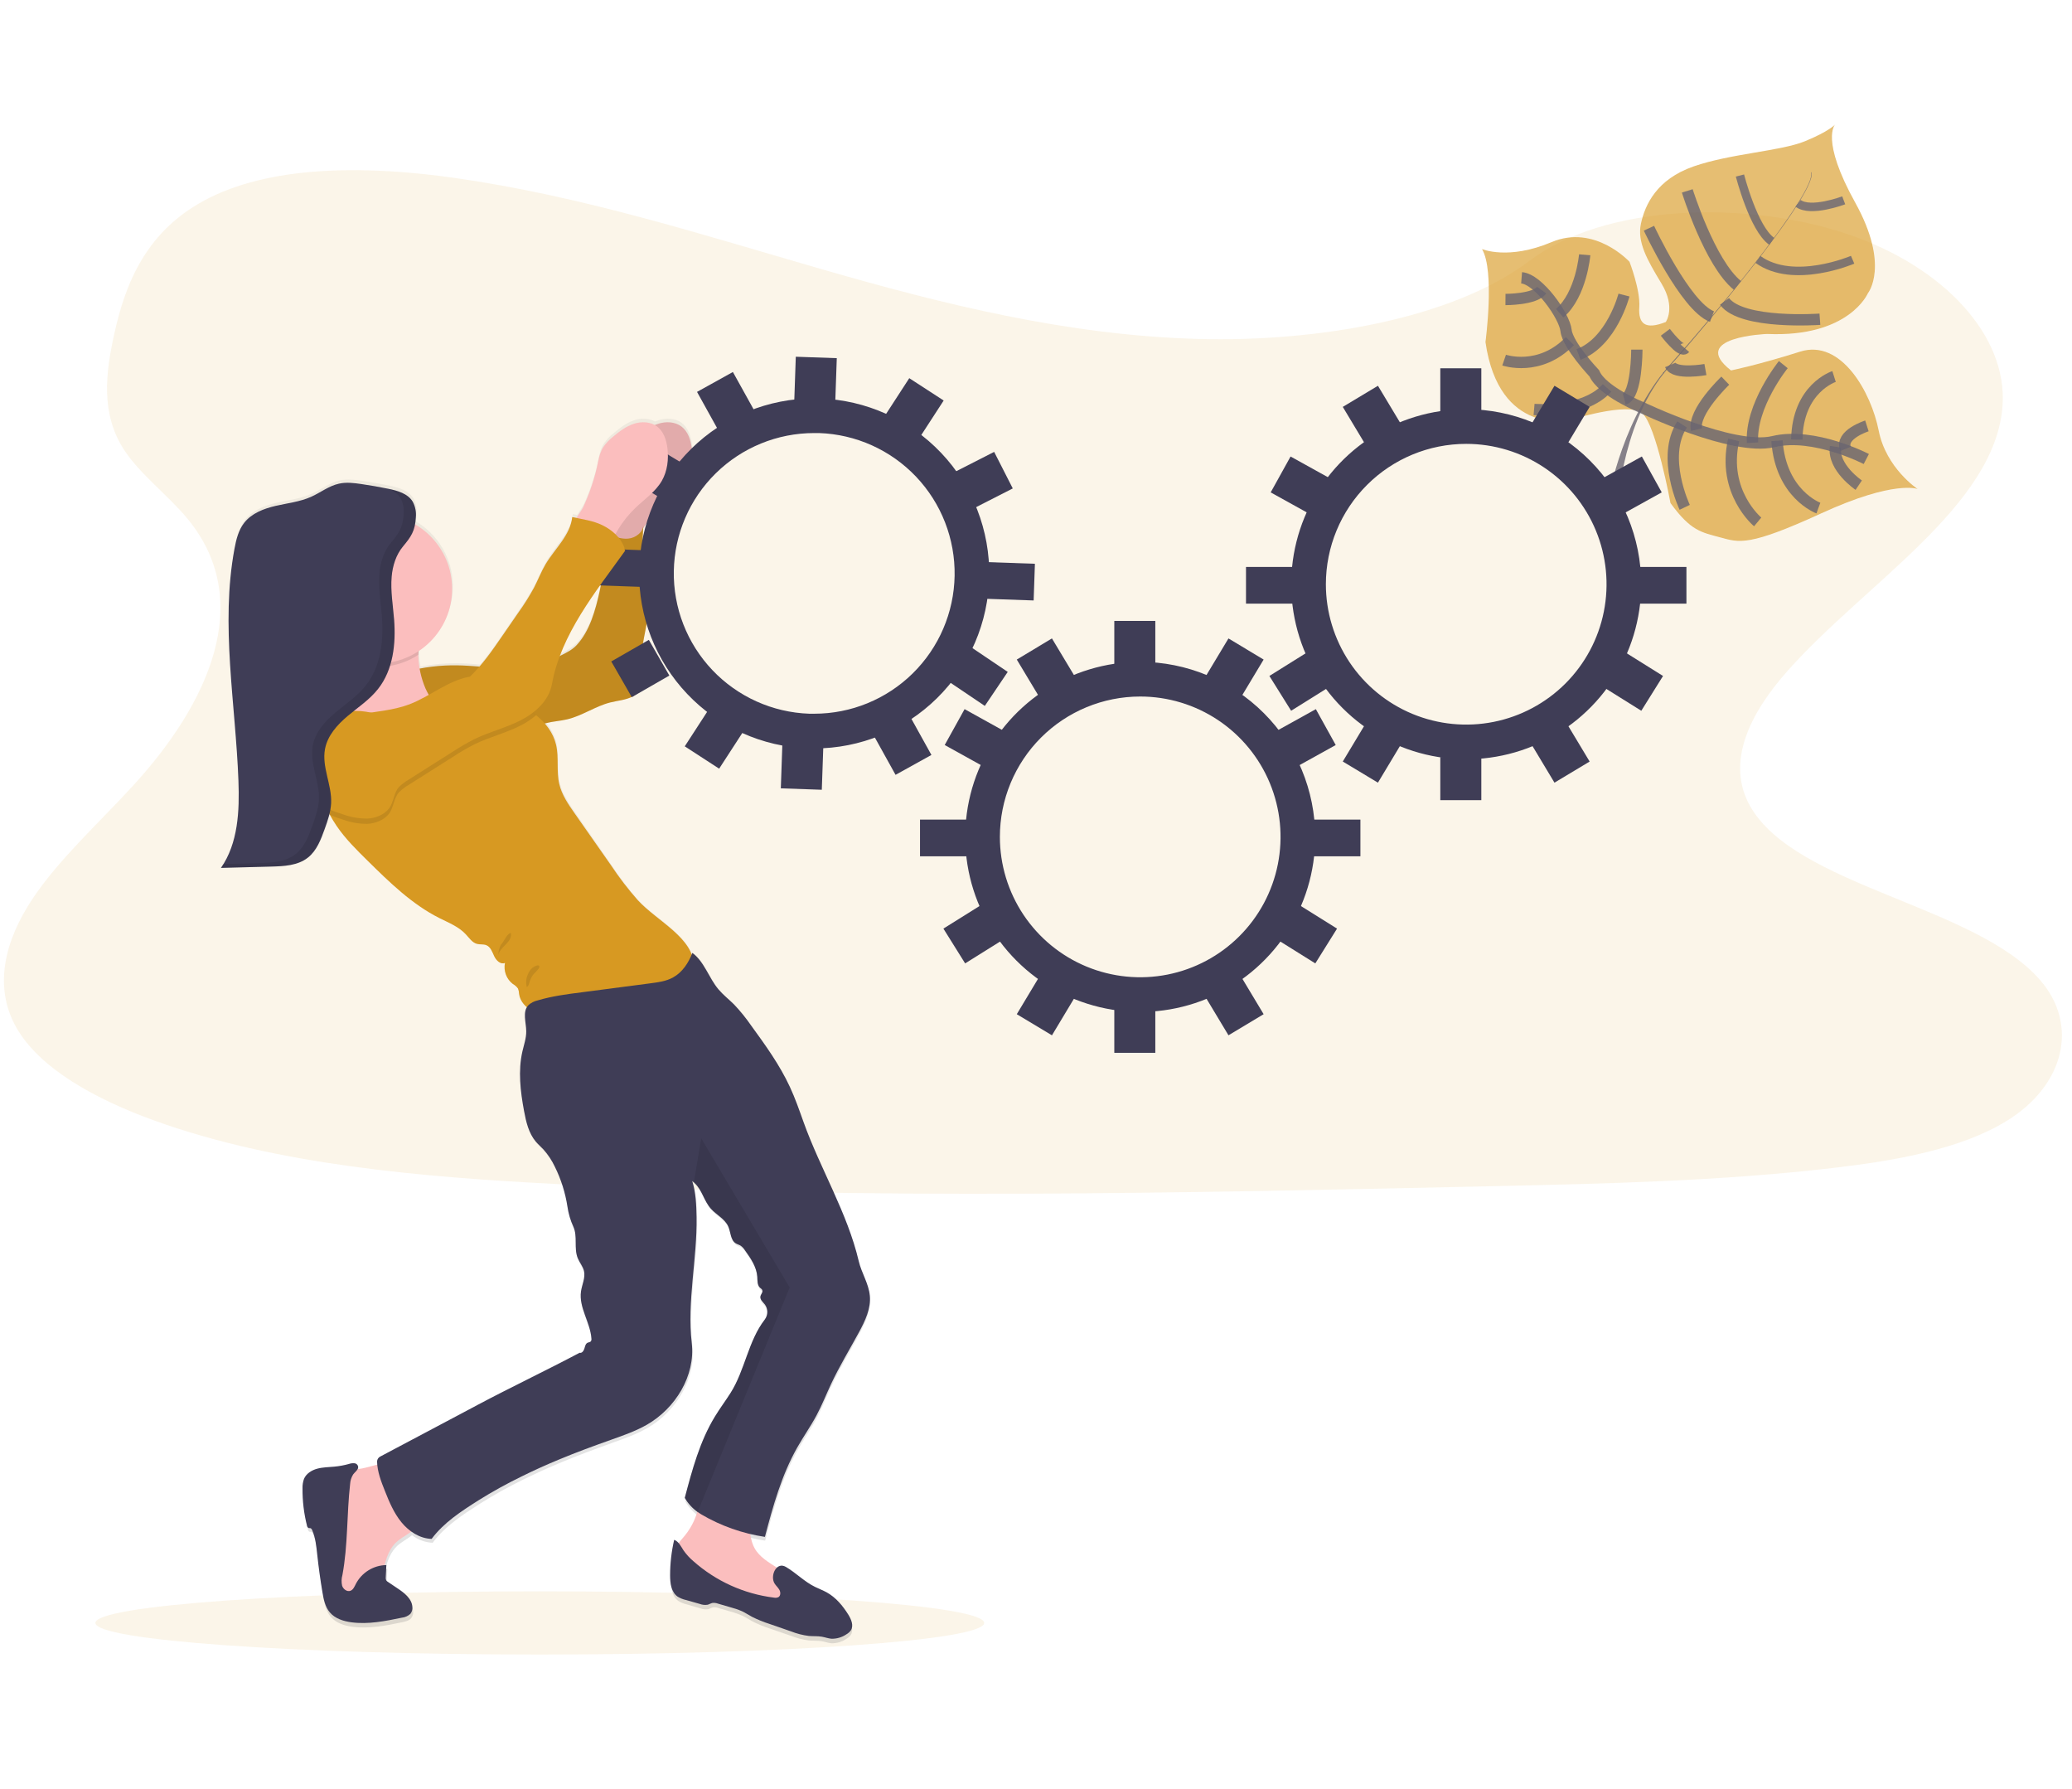 <svg width="183" height="158" viewBox="0 0 183 136" fill="none" xmlns="http://www.w3.org/2000/svg">
<path opacity="0.1" d="M105.952 18.931C94.3 18.631 83.202 15.836 72.605 12.779C62.008 9.722 51.511 6.328 40.138 4.708C32.823 3.666 24.456 3.518 18.564 6.433C12.89 9.234 11.057 14.07 10.073 18.571C9.331 21.951 8.895 25.507 10.926 28.67C12.338 30.866 14.84 32.712 16.572 34.816C22.598 42.137 18.338 51.163 11.81 58.31C8.749 61.663 5.194 64.86 2.83 68.43C0.466 72.001 -0.627 76.088 1.442 79.73C3.49 83.331 8.375 86.047 13.666 87.954C24.413 91.827 37.072 92.934 49.425 93.562C76.76 94.952 104.24 94.349 131.648 93.743C141.792 93.519 151.978 93.294 161.956 92.122C167.498 91.476 173.218 90.448 177.242 87.969C182.348 84.821 183.614 79.492 180.191 75.546C174.451 68.925 158.586 67.28 154.569 60.175C152.362 56.265 154.629 51.91 157.839 48.282C164.723 40.502 176.262 33.677 176.869 24.783C177.287 18.676 171.74 12.558 163.163 9.668C154.173 6.64 141.705 7.02 135.076 12.034C128.243 17.203 116.242 19.191 105.952 18.931Z" fill="#D79922"/>
<g opacity="0.8">
<path opacity="0.8" d="M169.367 32.179C169.367 32.179 167.336 31.354 160.876 34.318C154.416 37.281 153.61 36.905 151.937 36.451C150.264 35.998 149.332 35.891 147.538 33.418C147.538 33.418 146.278 26.563 145.05 25.496C143.822 24.428 138.626 26.102 138.626 26.102C138.626 26.102 132.393 27.536 131.198 19.201C131.198 19.201 132.04 12.922 130.892 10.993C130.892 10.993 133.211 11.993 137.035 10.379C140.859 8.766 143.92 12.119 143.92 12.119C143.92 12.119 144.885 14.616 144.784 16.103C144.683 17.59 145.293 18.152 147.124 17.432C147.124 17.432 148.025 16.157 146.752 14.05C145.479 11.944 144.577 10.374 144.931 8.737C145.286 7.101 146.303 4.834 149.575 3.696C152.846 2.558 157.291 2.346 159.425 1.467C161.558 0.589 162.073 0 162.073 0C162.073 0 160.761 1.316 163.854 6.89C166.947 12.464 164.976 14.886 164.976 14.886C164.976 14.886 163.33 18.807 156.067 18.487C156.067 18.487 149.069 18.742 152.884 21.709C152.884 21.709 155.327 21.213 158.982 20.051C162.637 18.89 165.271 23.683 165.926 27.017C166.582 30.352 169.367 32.179 169.367 32.179Z" fill="#D79922"/>
<path opacity="0.8" d="M159.961 4.22L159.999 4.209C160.28 5.273 157.153 9.548 154.479 12.947L154.449 12.923C158.219 8.129 160.185 5.038 159.961 4.22Z" fill="#444053"/>
<path opacity="0.8" d="M154.503 12.853L154.519 12.896C152.383 15.611 149.697 18.852 147.547 21.252C147.342 21.481 147.139 21.72 146.944 21.972L146.881 21.924C147.079 21.677 147.283 21.436 147.488 21.204C149.638 18.8 152.369 15.566 154.503 12.853Z" fill="#444053"/>
<path opacity="0.8" d="M146.934 21.852L146.977 21.924C143.064 26.808 142.805 34.392 142.796 34.458L141.972 33.515C141.981 33.439 142.994 26.769 146.934 21.852Z" fill="#444053"/>
<path opacity="0.8" d="M164.832 29.53C164.832 29.53 160.219 27.132 156.623 27.993C153.028 28.854 144.935 24.95 144.935 24.95C144.935 24.95 141.498 23.555 140.807 21.963C140.807 21.963 138.45 19.47 138.315 18.182C138.18 16.895 135.879 13.647 134.388 13.53" stroke="#444053" stroke-miterlimit="10"/>
<path opacity="0.8" d="M164.164 31.839C164.164 31.839 161.841 30.274 162.111 28.448" stroke="#444053" stroke-miterlimit="10"/>
<path opacity="0.8" d="M160.601 33.861C160.601 33.861 157.277 32.654 156.944 27.919" stroke="#444053" stroke-miterlimit="10"/>
<path opacity="0.8" d="M155.239 35.085C155.239 35.085 152.063 32.451 153.118 27.847" stroke="#444053" stroke-miterlimit="10"/>
<path opacity="0.8" d="M148.795 33.797C148.795 33.797 146.681 29.363 148.563 26.479" stroke="#444053" stroke-miterlimit="10"/>
<path opacity="0.8" d="M164.886 26.607C164.886 26.607 162.482 27.37 162.999 28.634" stroke="#444053" stroke-miterlimit="10"/>
<path opacity="0.8" d="M161.985 22.246C161.985 22.246 158.77 23.265 158.694 27.815" stroke="#444053" stroke-miterlimit="10"/>
<path opacity="0.8" d="M157.502 21.196C157.502 21.196 154.576 24.808 154.783 28.09" stroke="#444053" stroke-miterlimit="10"/>
<path opacity="0.8" d="M152.378 22.613C152.378 22.613 149.47 25.391 149.841 26.934" stroke="#444053" stroke-miterlimit="10"/>
<path opacity="0.8" d="M150.624 21.632C150.624 21.632 147.899 22.12 147.519 21.225" stroke="#444053" stroke-miterlimit="10"/>
<path opacity="0.8" d="M147.083 18.341C147.083 18.341 148.46 20.165 148.815 19.756" stroke="#444053" stroke-miterlimit="10"/>
<path opacity="0.8" d="M160.734 17.187C160.734 17.187 153.863 17.686 152.31 15.615" stroke="#444053" stroke-miterlimit="10"/>
<path opacity="0.8" d="M145.637 9.152C145.637 9.152 148.862 16.07 151.202 16.953" stroke="#444053" stroke-miterlimit="10"/>
<path opacity="0.8" d="M149.022 5.855C149.022 5.855 151.003 12.219 153.455 14.207" stroke="#444053" stroke-miterlimit="10"/>
<path opacity="0.8" d="M163.625 11.935C163.625 11.935 158.404 14.177 155.264 11.908" stroke="#444053" stroke-width="0.75" stroke-miterlimit="10"/>
<path opacity="0.8" d="M153.674 4.497C153.674 4.497 154.868 9.179 156.476 10.307" stroke="#444053" stroke-width="0.75" stroke-miterlimit="10"/>
<path opacity="0.8" d="M162.837 6.689C162.837 6.689 159.9 7.799 158.804 6.948" stroke="#444053" stroke-width="0.75" stroke-miterlimit="10"/>
<path opacity="0.8" d="M144.568 19.869C144.568 19.869 144.568 23.947 143.457 24.237" stroke="#444053" stroke-miterlimit="10"/>
<path opacity="0.8" d="M135.49 25.154C135.49 25.154 139.901 25.532 141.934 23.256" stroke="#444053" stroke-miterlimit="10"/>
<path opacity="0.8" d="M143.43 15.052C143.43 15.052 142.364 19.192 139.42 20.302" stroke="#444053" stroke-miterlimit="10"/>
<path opacity="0.8" d="M132.845 20.797C132.845 20.797 135.967 21.877 138.652 19.119" stroke="#444053" stroke-miterlimit="10"/>
<path opacity="0.8" d="M139.961 11.496C139.961 11.496 139.665 15.008 137.755 16.652" stroke="#444053" stroke-miterlimit="10"/>
<path opacity="0.8" d="M132.964 15.444C132.964 15.444 135.555 15.46 136.162 14.618" stroke="#444053" stroke-miterlimit="10"/>
</g>
<path opacity="0.1" d="M47.676 135.093C69.353 135.093 86.925 133.843 86.925 132.302C86.925 130.761 69.353 129.512 47.676 129.512C26 129.512 8.427 130.761 8.427 132.302C8.427 133.843 26 135.093 47.676 135.093Z" fill="#D79922"/>
<path d="M70.414 117.108C70.954 116.138 71.6 115.223 72.122 114.24C72.6 113.34 72.972 112.386 73.403 111.46C74.139 109.876 75.046 108.378 75.873 106.837C76.413 105.827 76.935 104.727 76.831 103.585C76.731 102.505 76.098 101.569 75.853 100.525C74.856 96.238 72.456 92.302 70.992 88.156C70.617 87.104 70.254 86.046 69.785 85.03C68.885 83.077 67.625 81.321 66.365 79.58C65.91 78.915 65.405 78.287 64.852 77.701C64.4 77.249 63.893 76.851 63.482 76.361C62.636 75.353 62.24 73.902 61.181 73.121C61.163 73.167 61.144 73.212 61.124 73.259C60.366 71.324 57.824 70.047 56.349 68.443C55.49 67.463 54.701 66.426 53.985 65.337L50.775 60.698C50.222 59.898 49.659 59.077 49.435 58.125C49.162 56.976 49.416 55.752 49.145 54.603C48.973 53.912 48.636 53.272 48.164 52.738C48.195 52.729 48.227 52.716 48.26 52.709C48.872 52.545 49.52 52.517 50.127 52.371C51.45 52.056 52.6 51.209 53.918 50.871C54.592 50.691 55.31 50.655 55.92 50.331C56.217 50.153 56.451 49.887 56.59 49.571C56.729 49.254 56.765 48.901 56.695 48.563C56.268 46.303 57.46 44.013 57.258 41.721C57.204 41.087 57.042 40.47 56.938 39.842C56.695 38.383 56.74 36.889 56.826 35.409C57.237 34.742 57.73 34.129 58.293 33.585C59.104 32.804 60.07 32.145 60.634 31.167C61.126 30.301 61.244 29.255 61.12 28.265C61.032 27.545 60.787 26.787 60.22 26.349C59.653 25.912 58.839 25.879 58.153 26.108C58.058 26.139 57.964 26.176 57.872 26.216C57.585 26.072 57.273 25.989 56.952 25.97C56.632 25.952 56.312 25.998 56.011 26.108C55.326 26.335 54.739 26.787 54.188 27.257C53.862 27.513 53.575 27.816 53.339 28.157C52.991 28.697 52.89 29.363 52.759 29.999C52.479 31.226 52.072 32.42 51.544 33.562C51.446 33.763 51.184 34.125 50.971 34.471L50.586 34.392C50.418 35.996 49.075 37.173 48.258 38.56C47.86 39.233 47.581 39.969 47.223 40.666C46.814 41.425 46.357 42.156 45.856 42.857C45.37 43.577 44.883 44.291 44.396 44.998C43.785 45.926 43.124 46.821 42.416 47.677C41.755 47.623 41.094 47.574 40.435 47.563C39.329 47.548 38.224 47.646 37.139 47.857C37.075 47.475 37.036 47.09 37.021 46.703C37.021 46.679 37.021 46.656 37.021 46.633C37.021 46.539 37.032 46.427 37.045 46.307C37.981 45.68 38.742 44.827 39.258 43.826C39.775 42.825 40.029 41.709 39.997 40.584C39.965 39.458 39.648 38.358 39.076 37.388C38.504 36.418 37.696 35.609 36.726 35.036C36.762 34.834 36.785 34.629 36.795 34.424C36.795 34.303 36.795 34.181 36.795 34.064C36.795 34.003 36.795 33.941 36.782 33.884C36.771 33.763 36.75 33.642 36.721 33.524C36.706 33.466 36.69 33.409 36.67 33.344C36.632 33.231 36.582 33.122 36.521 33.02C36.517 33.013 36.513 33.007 36.508 33.002C36.485 32.964 36.462 32.926 36.434 32.89C36.407 32.854 36.411 32.861 36.4 32.847C36.381 32.821 36.361 32.795 36.339 32.771L36.294 32.724C36.274 32.703 36.255 32.681 36.233 32.661L36.182 32.616L36.119 32.561L36.062 32.517L35.997 32.469L35.934 32.427L35.869 32.386C35.848 32.372 35.824 32.359 35.801 32.346L35.734 32.309L35.662 32.273L35.596 32.24L35.516 32.206L35.452 32.177L35.365 32.145L35.304 32.121L35.21 32.089L35.154 32.071L35.052 32.038L35.003 32.024L34.892 31.994L34.848 31.981L34.731 31.952L34.697 31.943L34.568 31.914H34.546L34.355 31.873C33.566 31.711 32.773 31.571 31.975 31.453C31.321 31.356 30.651 31.273 30.007 31.419C29.118 31.617 28.376 32.218 27.544 32.591C26.561 33.034 25.47 33.151 24.422 33.394C23.374 33.637 22.296 34.053 21.639 34.912C21.138 35.567 20.938 36.401 20.789 37.213C19.543 43.99 20.886 50.941 21.14 57.83C21.239 60.51 21.118 63.377 19.599 65.571L24.024 65.454C24.237 65.454 24.451 65.442 24.667 65.429C24.883 65.416 25.099 65.4 25.311 65.375C25.873 65.323 26.418 65.159 26.916 64.894C27.146 64.763 27.357 64.599 27.54 64.408C28.142 63.789 28.462 62.923 28.756 62.095C28.855 61.816 28.954 61.533 29.042 61.248C29.078 61.13 29.112 61.011 29.143 60.888L29.157 60.831L29.208 60.854C29.388 61.193 29.591 61.524 29.807 61.844C30.579 62.982 31.559 63.955 32.531 64.921C34.463 66.839 36.438 68.79 38.86 70.022C39.677 70.434 40.561 70.782 41.184 71.462C41.49 71.792 41.755 72.215 42.189 72.328C42.459 72.398 42.756 72.328 43.013 72.444C43.391 72.602 43.53 73.058 43.705 73.432C43.879 73.806 44.273 74.188 44.648 74.017C44.578 74.365 44.607 74.725 44.732 75.057C44.856 75.389 45.072 75.68 45.354 75.895C45.535 75.996 45.691 76.136 45.811 76.305C45.869 76.46 45.9 76.623 45.905 76.788C45.982 77.248 46.224 77.663 46.587 77.956C46.236 78.538 46.517 79.372 46.526 80.097C46.526 80.706 46.326 81.293 46.189 81.885C45.791 83.622 46.009 85.441 46.333 87.193C46.513 88.159 46.742 89.16 47.372 89.911C47.577 90.154 47.822 90.365 48.038 90.601C48.451 91.066 48.793 91.588 49.055 92.151C49.602 93.266 49.974 94.459 50.159 95.687C50.246 96.303 50.422 96.904 50.681 97.469C51.075 98.33 50.715 99.389 51.068 100.267C51.229 100.662 51.524 100.998 51.619 101.411C51.754 102.01 51.439 102.61 51.355 103.22C51.149 104.649 52.181 105.976 52.275 107.417C52.29 107.501 52.272 107.588 52.224 107.66C52.154 107.739 52.033 107.737 51.938 107.782C51.758 107.869 51.709 108.112 51.652 108.313C51.594 108.515 51.432 108.744 51.232 108.682C48.274 110.265 45.212 111.727 42.254 113.31L40.903 114.03L33.682 117.888C33.594 117.932 33.52 117.999 33.469 118.082C33.418 118.166 33.391 118.262 33.392 118.36C33.392 118.446 33.403 118.54 33.41 118.621C32.904 118.747 32.418 118.898 32.072 118.961C31.93 118.988 31.788 119.015 31.647 119.046C31.681 118.991 31.703 118.93 31.712 118.866C31.713 118.777 31.68 118.691 31.622 118.625C31.563 118.558 31.482 118.516 31.393 118.506C31.217 118.488 31.039 118.511 30.873 118.574C30.46 118.687 30.039 118.764 29.613 118.806C29.107 118.855 28.592 118.853 28.102 118.986C27.612 119.119 27.13 119.417 26.932 119.886C26.833 120.158 26.789 120.447 26.802 120.736C26.791 121.849 26.923 122.959 27.195 124.038C27.199 124.081 27.213 124.122 27.236 124.159C27.259 124.195 27.29 124.226 27.326 124.249C27.389 124.274 27.465 124.249 27.528 124.278C27.583 124.311 27.625 124.364 27.645 124.425C27.947 125.113 28.017 125.88 28.099 126.629C28.219 127.739 28.37 128.847 28.554 129.951C28.662 130.595 28.795 131.269 29.215 131.766C29.676 132.306 30.405 132.545 31.109 132.641C32.594 132.84 34.094 132.54 35.559 132.232C35.833 132.174 36.127 132.104 36.31 131.892C36.444 131.722 36.509 131.508 36.49 131.292C36.456 130.552 35.783 130.032 35.171 129.616L34.335 129.038C34.264 129 34.208 128.939 34.175 128.866C34.142 128.792 34.135 128.709 34.155 128.631L34.209 127.538H34.047C34.227 126.768 34.517 126.028 35.084 125.498C35.475 125.138 35.984 124.886 36.393 124.559C36.917 124.962 37.553 125.195 38.213 125.226C39.294 123.772 40.815 122.782 42.336 121.806C43.572 121.025 44.849 120.312 46.162 119.67C47.226 119.145 48.306 118.652 49.403 118.192C50.951 117.54 52.529 116.959 54.107 116.392C55.161 116.014 56.223 115.641 57.193 115.083C59.714 113.626 61.495 110.719 61.154 107.807C60.726 104.135 61.642 100.307 61.581 96.609C61.563 95.528 61.523 94.448 61.196 93.413C61.272 93.467 61.344 93.527 61.41 93.593C62.065 94.205 62.224 95.177 62.85 95.876C63.338 96.425 64.08 96.776 64.375 97.446C64.6 97.959 64.568 98.652 65.038 98.948C65.171 99.032 65.329 99.068 65.463 99.151C65.622 99.265 65.756 99.41 65.857 99.578C66.356 100.289 66.872 101.05 66.926 101.918C66.95 102.262 66.917 102.66 67.169 102.892C67.242 102.959 67.333 103.007 67.371 103.098C67.45 103.278 67.242 103.468 67.206 103.668C67.153 103.946 67.427 104.156 67.596 104.388C67.737 104.582 67.814 104.816 67.814 105.055C67.814 105.295 67.737 105.529 67.596 105.723C66.12 107.64 65.853 110.224 64.562 112.274C64.116 112.982 63.619 113.652 63.187 114.368C61.858 116.568 61.187 119.096 60.535 121.586C60.813 122.071 61.191 122.492 61.642 122.821C61.398 123.66 60.978 124.436 60.409 125.099C60.264 125.261 60.128 125.431 60.002 125.608C59.896 125.474 59.758 125.37 59.6 125.306C59.364 126.339 59.243 127.396 59.24 128.456C59.24 129.155 59.336 129.953 59.903 130.356C60.129 130.498 60.378 130.601 60.639 130.66L61.874 131.02C62.092 131.104 62.328 131.127 62.557 131.087C62.703 131.045 62.832 130.955 62.982 130.927C63.144 130.91 63.308 130.931 63.461 130.99L64.528 131.301C64.889 131.397 65.242 131.522 65.583 131.674C65.888 131.82 66.168 132.009 66.467 132.171C66.964 132.422 67.48 132.634 68.01 132.804L69.85 133.438C70.363 133.641 70.899 133.78 71.445 133.852C71.824 133.885 72.207 133.852 72.58 133.917C72.864 133.966 73.14 134.068 73.426 134.097C73.901 134.111 74.368 133.972 74.758 133.701C74.911 133.615 75.042 133.496 75.144 133.354C75.414 132.932 75.181 132.376 74.918 131.951C74.431 131.162 73.82 130.424 73.015 129.971C72.69 129.791 72.337 129.657 72 129.492C71.042 129.024 70.32 128.242 69.415 127.707C69.299 127.625 69.159 127.586 69.017 127.595C68.876 127.605 68.742 127.663 68.639 127.76C67.886 127.272 67.072 126.795 66.658 126.001C66.474 125.618 66.352 125.207 66.298 124.785C66.721 124.886 67.148 124.965 67.578 125.036C68.278 122.321 69.044 119.557 70.414 117.108ZM53.117 40.322C53.081 40.526 53.042 40.727 52.998 40.929C52.638 42.62 52.123 44.514 50.946 45.772C50.559 46.141 50.109 46.438 49.617 46.649L49.486 46.714C50.334 44.449 51.684 42.349 53.117 40.322Z" fill="url(#paint0_linear)"/>
<path d="M54.86 30.294C54.993 29.666 55.094 29.007 55.441 28.465C55.679 28.124 55.966 27.82 56.293 27.564C56.844 27.098 57.433 26.65 58.119 26.423C58.805 26.196 59.611 26.227 60.188 26.662C60.764 27.098 61.007 27.849 61.097 28.566C61.219 29.55 61.097 30.587 60.609 31.446C60.051 32.42 59.082 33.066 58.268 33.848C57.679 34.412 57.166 35.051 56.743 35.749C56.551 36.113 56.318 36.454 56.048 36.765C55.912 36.919 55.741 37.04 55.549 37.116C55.357 37.193 55.15 37.224 54.945 37.206C54.597 37.15 54.315 36.909 54.044 36.678C53.711 36.386 52.815 35.866 52.784 35.404C52.763 35.029 53.463 34.179 53.634 33.828C54.166 32.697 54.577 31.512 54.86 30.294Z" fill="#FBBEBE"/>
<path opacity="0.1" d="M54.86 30.294C54.993 29.666 55.094 29.007 55.441 28.465C55.679 28.124 55.966 27.82 56.293 27.564C56.844 27.098 57.433 26.65 58.119 26.423C58.805 26.196 59.611 26.227 60.188 26.662C60.764 27.098 61.007 27.849 61.097 28.566C61.219 29.55 61.097 30.587 60.609 31.446C60.051 32.42 59.082 33.066 58.268 33.848C57.679 34.412 57.166 35.051 56.743 35.749C56.551 36.113 56.318 36.454 56.048 36.765C55.912 36.919 55.741 37.04 55.549 37.116C55.357 37.193 55.15 37.224 54.945 37.206C54.597 37.15 54.315 36.909 54.044 36.678C53.711 36.386 52.815 35.866 52.784 35.404C52.763 35.029 53.463 34.179 53.634 33.828C54.166 32.697 54.577 31.512 54.86 30.294Z" fill="black"/>
<path d="M35.956 48.289C37.398 47.906 38.887 47.724 40.379 47.749C42.869 47.785 45.433 48.388 47.804 47.625C48.416 47.412 49.011 47.154 49.585 46.852C50.062 46.615 50.548 46.37 50.913 45.981C52.093 44.731 52.6 42.85 52.97 41.17C53.339 39.49 53.434 37.766 53.529 36.05C54.143 36.336 54.79 36.619 55.47 36.561C56.151 36.504 56.83 35.985 56.826 35.301C56.725 36.891 56.646 38.5 56.914 40.07C57.019 40.693 57.181 41.307 57.237 41.937C57.438 44.213 56.245 46.487 56.671 48.732C56.742 49.069 56.705 49.419 56.566 49.734C56.427 50.049 56.193 50.312 55.897 50.487C55.285 50.817 54.565 50.858 53.891 51.028C52.572 51.364 51.419 52.203 50.094 52.517C49.477 52.662 48.834 52.697 48.225 52.853C47.35 53.084 46.556 53.584 45.665 53.743C44.997 53.861 44.309 53.78 43.634 53.838C43.047 53.887 42.471 54.041 41.883 54.056C40.442 54.092 39.079 53.276 38.121 52.194C37.164 51.112 36.557 49.6 35.956 48.289Z" fill="#D79922"/>
<path opacity="0.1" d="M35.956 48.289C37.398 47.906 38.887 47.724 40.379 47.749C42.869 47.785 45.433 48.388 47.804 47.625C48.416 47.412 49.011 47.154 49.585 46.852C50.062 46.615 50.548 46.37 50.913 45.981C52.093 44.731 52.6 42.85 52.97 41.17C53.339 39.49 53.434 37.766 53.529 36.05C54.143 36.336 54.79 36.619 55.47 36.561C56.151 36.504 56.83 35.985 56.826 35.301C56.725 36.891 56.646 38.5 56.914 40.07C57.019 40.693 57.181 41.307 57.237 41.937C57.438 44.213 56.245 46.487 56.671 48.732C56.742 49.069 56.705 49.419 56.566 49.734C56.427 50.049 56.193 50.312 55.897 50.487C55.285 50.817 54.565 50.858 53.891 51.028C52.572 51.364 51.419 52.203 50.094 52.517C49.477 52.662 48.834 52.697 48.225 52.853C47.35 53.084 46.556 53.584 45.665 53.743C44.997 53.861 44.309 53.78 43.634 53.838C43.047 53.887 42.471 54.041 41.883 54.056C40.442 54.092 39.079 53.276 38.121 52.194C37.164 51.112 36.557 49.6 35.956 48.289Z" fill="black"/>
<path d="M100.704 50.502C103.156 50.502 105.552 51.229 107.59 52.591C109.628 53.953 111.217 55.889 112.155 58.153C113.093 60.418 113.338 62.91 112.86 65.314C112.382 67.719 111.201 69.927 109.467 71.66C107.734 73.394 105.525 74.574 103.121 75.052C100.717 75.53 98.225 75.284 95.96 74.346C93.695 73.408 91.76 71.819 90.398 69.78C89.036 67.742 88.31 65.346 88.31 62.894C88.311 59.607 89.617 56.455 91.941 54.131C94.265 51.807 97.417 50.502 100.704 50.502ZM100.704 47.441C97.647 47.441 94.659 48.348 92.118 50.046C89.576 51.744 87.595 54.158 86.426 56.982C85.256 59.806 84.95 62.914 85.546 65.912C86.143 68.91 87.615 71.663 89.777 73.825C91.938 75.986 94.692 77.458 97.69 78.054C100.688 78.65 103.796 78.344 106.62 77.174C109.444 76.004 111.857 74.023 113.555 71.481C115.253 68.939 116.159 65.951 116.159 62.894C116.154 58.797 114.524 54.869 111.627 51.972C108.73 49.075 104.801 47.445 100.704 47.441Z" fill="#3F3D56"/>
<path d="M102.038 43.826H98.416V47.639H102.038V43.826Z" fill="#3F3D56"/>
<path d="M111.604 47.238L108.499 45.373L106.535 48.641L109.64 50.507L111.604 47.238Z" fill="#3F3D56"/>
<path d="M117.972 54.785L116.216 51.617L112.881 53.466L114.637 56.634L117.972 54.785Z" fill="#3F3D56"/>
<path d="M116.169 74.067L118.088 70.995L114.854 68.975L112.935 72.046L116.169 74.067Z" fill="#3F3D56"/>
<path d="M86.772 56.633L88.528 53.465L85.193 51.616L83.437 54.784L86.772 56.633Z" fill="#3F3D56"/>
<path d="M88.475 72.045L86.556 68.973L83.322 70.994L85.241 74.066L88.475 72.045Z" fill="#3F3D56"/>
<path d="M91.767 50.507L94.872 48.641L92.908 45.372L89.803 47.238L91.767 50.507Z" fill="#3F3D56"/>
<path d="M102.038 78.149H98.416V81.962H102.038V78.149Z" fill="#3F3D56"/>
<path d="M109.641 75.282L106.536 77.148L108.5 80.416L111.605 78.551L109.641 75.282Z" fill="#3F3D56"/>
<path d="M89.803 78.551L92.909 80.417L94.873 77.148L91.767 75.282L89.803 78.551Z" fill="#3F3D56"/>
<path d="M85.642 61.369H81.256V64.61H85.642V61.369Z" fill="#3F3D56"/>
<path d="M115.766 64.61H120.152V61.369H115.766V64.61Z" fill="#3F3D56"/>
<path d="M129.496 28.193C131.948 28.193 134.344 28.92 136.382 30.282C138.421 31.644 140.009 33.58 140.947 35.844C141.885 38.109 142.131 40.601 141.652 43.005C141.174 45.41 139.993 47.618 138.26 49.352C136.526 51.085 134.318 52.265 131.913 52.743C129.509 53.221 127.017 52.975 124.752 52.037C122.488 51.099 120.552 49.51 119.19 47.471C117.829 45.433 117.102 43.036 117.102 40.585C117.103 37.298 118.409 34.146 120.733 31.822C123.057 29.498 126.21 28.193 129.496 28.193ZM129.496 25.132C126.44 25.132 123.452 26.038 120.91 27.737C118.368 29.435 116.388 31.849 115.218 34.673C114.048 37.497 113.742 40.605 114.339 43.603C114.935 46.601 116.407 49.354 118.569 51.516C120.73 53.677 123.484 55.149 126.482 55.745C129.481 56.341 132.588 56.035 135.412 54.865C138.236 53.695 140.65 51.714 142.348 49.172C144.046 46.63 144.952 43.642 144.951 40.585C144.947 36.488 143.317 32.56 140.419 29.663C137.522 26.766 133.594 25.136 129.496 25.132Z" fill="#3F3D56"/>
<path d="M130.831 21.519H127.208V25.332H130.831V21.519Z" fill="#3F3D56"/>
<path d="M140.398 24.928L137.293 23.062L135.329 26.331L138.434 28.197L140.398 24.928Z" fill="#3F3D56"/>
<path d="M146.765 32.476L145.009 29.307L141.674 31.156L143.43 34.324L146.765 32.476Z" fill="#3F3D56"/>
<path d="M144.96 51.759L146.88 48.687L143.646 46.666L141.726 49.738L144.96 51.759Z" fill="#3F3D56"/>
<path d="M115.563 34.326L117.32 31.158L113.984 29.309L112.228 32.477L115.563 34.326Z" fill="#3F3D56"/>
<path d="M117.267 49.737L115.347 46.666L112.113 48.686L114.033 51.758L117.267 49.737Z" fill="#3F3D56"/>
<path d="M120.559 28.197L123.664 26.331L121.7 23.063L118.595 24.928L120.559 28.197Z" fill="#3F3D56"/>
<path d="M130.831 55.84H127.208V59.653H130.831V55.84Z" fill="#3F3D56"/>
<path d="M138.433 52.974L135.328 54.839L137.292 58.108L140.397 56.242L138.433 52.974Z" fill="#3F3D56"/>
<path d="M118.595 56.241L121.7 58.107L123.664 54.839L120.559 52.973L118.595 56.241Z" fill="#3F3D56"/>
<path d="M114.432 39.06H110.047V42.301H114.432V39.06Z" fill="#3F3D56"/>
<path d="M144.561 42.301H148.946V39.06H144.561V42.301Z" fill="#3F3D56"/>
<path d="M71.905 27.238C72.05 27.238 72.196 27.238 72.342 27.238C75.591 27.349 78.666 28.732 80.905 31.088C83.144 33.445 84.367 36.586 84.312 39.836C84.257 43.086 82.927 46.184 80.609 48.463C78.291 50.742 75.171 52.019 71.921 52.02C71.775 52.02 71.629 52.02 71.481 52.02C68.233 51.909 65.158 50.526 62.919 48.17C60.68 45.813 59.456 42.671 59.512 39.421C59.567 36.171 60.897 33.073 63.215 30.794C65.533 28.515 68.654 27.238 71.905 27.238ZM71.905 24.178C67.851 24.177 63.96 25.769 61.069 28.611C58.178 31.452 56.52 35.315 56.45 39.368C56.381 43.421 57.906 47.339 60.698 50.277C63.49 53.216 67.324 54.94 71.375 55.078C71.555 55.078 71.735 55.087 71.915 55.087C75.969 55.087 79.86 53.495 82.75 50.654C85.64 47.812 87.299 43.949 87.368 39.896C87.437 35.844 85.912 31.926 83.12 28.988C80.328 26.049 76.494 24.325 72.443 24.187C72.263 24.187 72.083 24.178 71.903 24.178H71.905Z" fill="#3F3D56"/>
<path d="M73.905 20.625L70.285 20.499L70.153 24.31L73.773 24.436L73.905 20.625Z" fill="#3F3D56"/>
<path d="M83.346 24.365L80.307 22.393L78.231 25.591L81.269 27.564L83.346 24.365Z" fill="#3F3D56"/>
<path d="M89.449 32.128L87.804 28.901L84.406 30.633L86.052 33.86L89.449 32.128Z" fill="#3F3D56"/>
<path d="M86.979 51.331L89.004 48.328L85.842 46.196L83.817 49.199L86.979 51.331Z" fill="#3F3D56"/>
<path d="M58.203 32.89L60.068 29.785L56.799 27.821L54.934 30.927L58.203 32.89Z" fill="#3F3D56"/>
<path d="M59.117 48.651L57.306 45.499L53.988 47.406L55.8 50.558L59.117 48.651Z" fill="#3F3D56"/>
<path d="M63.412 26.938L66.58 25.182L64.73 21.847L61.562 23.604L63.412 26.938Z" fill="#3F3D56"/>
<path d="M72.715 54.924L69.095 54.798L68.962 58.609L72.582 58.735L72.715 54.924Z" fill="#3F3D56"/>
<path d="M80.414 52.326L77.246 54.083L79.096 57.417L82.264 55.661L80.414 52.326Z" fill="#3F3D56"/>
<path d="M60.478 54.9L63.516 56.872L65.592 53.674L62.554 51.701L60.478 54.9Z" fill="#3F3D56"/>
<path d="M56.911 37.587L52.528 37.434L52.415 40.673L56.798 40.825L56.911 37.587Z" fill="#3F3D56"/>
<path d="M86.909 41.866L91.292 42.019L91.404 38.78L87.021 38.628L86.909 41.866Z" fill="#3F3D56"/>
<path d="M31.995 118.659C31.549 118.713 31.116 118.848 30.718 119.056C30.178 119.386 29.845 119.968 29.607 120.554C29.011 122.027 28.887 123.644 28.862 125.236C28.84 126.517 28.884 127.83 29.343 129.025C29.469 129.404 29.687 129.745 29.978 130.017C30.234 130.219 30.531 130.363 30.848 130.439C31.532 130.619 32.326 130.619 32.886 130.187C33.509 129.699 33.665 128.84 33.797 128.06C33.977 127.009 34.227 125.9 35.009 125.167C35.588 124.627 36.418 124.357 36.84 123.687C37.342 122.891 37.077 121.853 36.757 120.967C36.478 120.2 36.069 118.642 35.266 118.25C34.463 117.857 32.83 118.507 31.995 118.659Z" fill="#FBBEBE"/>
<path d="M61.606 122.43C61.363 123.289 60.933 124.083 60.346 124.755C59.986 125.165 59.545 125.664 59.734 126.174C59.811 126.346 59.925 126.499 60.069 126.622C62.708 129.205 66.401 130.462 70.065 130.919C70.124 130.935 70.186 130.935 70.245 130.919C70.353 130.871 70.378 130.739 70.392 130.619C70.451 130.237 70.451 129.848 70.392 129.467C70.212 128.566 69.429 127.942 68.662 127.448C67.895 126.955 67.056 126.476 66.628 125.671C66.087 124.67 66.32 123.367 65.684 122.43C65.169 121.669 64.213 121.35 63.306 121.201C62.991 121.152 62.321 120.806 62.045 120.967C61.765 121.129 61.702 122.117 61.606 122.43Z" fill="#FBBEBE"/>
<path d="M31.635 118.565C31.635 118.476 31.603 118.39 31.544 118.324C31.485 118.257 31.404 118.215 31.316 118.205C31.14 118.187 30.962 118.21 30.796 118.271C30.383 118.384 29.961 118.461 29.535 118.502C29.029 118.55 28.513 118.549 28.021 118.682C27.53 118.815 27.049 119.109 26.849 119.582C26.752 119.853 26.708 120.139 26.719 120.427C26.709 121.532 26.841 122.634 27.112 123.705C27.117 123.748 27.131 123.789 27.154 123.826C27.177 123.862 27.208 123.893 27.245 123.916C27.308 123.941 27.384 123.916 27.447 123.945C27.502 123.977 27.544 124.029 27.564 124.09C27.868 124.775 27.938 125.531 28.019 126.28C28.139 127.383 28.291 128.482 28.475 129.578C28.583 130.217 28.716 130.889 29.137 131.378C29.598 131.919 30.329 132.151 31.033 132.246C32.52 132.444 34.022 132.145 35.491 131.839C35.771 131.811 36.035 131.693 36.242 131.503C36.376 131.335 36.441 131.121 36.422 130.907C36.388 130.172 35.712 129.646 35.1 129.243L34.258 128.676C34.199 128.644 34.148 128.598 34.11 128.543C34.07 128.459 34.056 128.365 34.069 128.273L34.123 127.193C33.563 127.201 33.016 127.362 32.541 127.657C32.065 127.952 31.678 128.371 31.422 128.869C31.305 129.101 31.195 129.373 30.952 129.463C30.651 129.576 30.317 129.322 30.216 129.018C30.146 128.704 30.155 128.377 30.243 128.068C30.736 125.424 30.621 122.708 30.922 120.036C30.94 119.736 31.032 119.445 31.19 119.19C31.336 118.988 31.608 118.812 31.635 118.565Z" fill="#3F3D56"/>
<path d="M68.406 128.813C68.531 129.018 68.723 129.173 68.838 129.385C68.954 129.598 68.952 129.908 68.745 130.028C68.623 130.082 68.487 130.096 68.356 130.068C65.713 129.74 63.231 128.617 61.239 126.849C60.908 126.569 60.615 126.248 60.367 125.893C60.135 125.533 59.939 125.109 59.543 124.962C59.306 125.988 59.185 127.038 59.183 128.091C59.183 128.784 59.278 129.576 59.845 129.978C60.073 130.119 60.322 130.221 60.584 130.278L61.82 130.628C62.039 130.71 62.275 130.733 62.505 130.694C62.65 130.655 62.78 130.563 62.929 130.536C63.092 130.519 63.257 130.54 63.41 130.597L64.478 130.909C64.839 131.001 65.192 131.121 65.535 131.269C65.839 131.413 66.122 131.602 66.419 131.762C66.917 132.012 67.434 132.222 67.965 132.39L69.845 133.042C70.359 133.245 70.896 133.383 71.444 133.453C71.822 133.485 72.205 133.453 72.58 133.517C72.864 133.566 73.14 133.669 73.428 133.697C73.902 133.71 74.369 133.572 74.76 133.303C74.912 133.218 75.045 133.101 75.147 132.959C75.417 132.54 75.185 131.987 74.92 131.564C74.432 130.783 73.822 130.05 73.016 129.603C72.688 129.423 72.335 129.29 71.998 129.126C71.04 128.662 70.315 127.886 69.409 127.355C68.554 126.858 68.003 128.152 68.406 128.813Z" fill="#3F3D56"/>
<path d="M42.007 53.139C41.014 53.822 39.876 54.264 38.683 54.432C38.059 54.51 37.431 54.544 36.802 54.533C34.18 54.53 31.563 54.311 28.977 53.879C30.007 52.745 31.048 51.539 31.436 50.052C31.629 49.267 31.669 48.453 31.553 47.654C31.398 46.628 31.153 45.618 30.823 44.634C31.925 44.693 33.032 44.665 34.13 44.55C34.757 44.487 36.291 43.916 36.831 44.348C37.337 44.749 36.955 46.17 36.946 46.825C36.946 46.849 36.946 46.872 36.946 46.896C36.974 47.89 37.188 48.871 37.578 49.787C38.37 51.559 40.064 53.013 42.007 53.139Z" fill="#FBBEBE"/>
<path opacity="0.1" d="M36.953 46.816C36.164 47.332 35.274 47.672 34.342 47.815C33.41 47.958 32.459 47.9 31.552 47.645C31.396 46.619 31.151 45.609 30.821 44.625C31.924 44.684 33.03 44.656 34.128 44.541C34.755 44.478 36.289 43.907 36.829 44.339C37.344 44.74 36.962 46.161 36.953 46.816Z" fill="black"/>
<path d="M33.345 47.583C36.984 47.583 39.934 44.633 39.934 40.994C39.934 37.355 36.984 34.404 33.345 34.404C29.706 34.404 26.755 37.355 26.755 40.994C26.755 44.633 29.706 47.583 33.345 47.583Z" fill="#FBBEBE"/>
<path d="M61.304 74.338C61.307 74.87 61.172 75.393 60.912 75.857C60.651 76.321 60.274 76.709 59.818 76.982C59.309 77.25 58.763 77.441 58.198 77.549C55.184 78.27 52.096 78.862 49.001 78.686C48.332 78.648 47.651 78.569 47.05 78.275C46.448 77.982 45.935 77.433 45.845 76.77C45.841 76.606 45.809 76.444 45.75 76.291C45.631 76.122 45.474 75.983 45.293 75.884C45.014 75.67 44.801 75.383 44.679 75.054C44.556 74.725 44.528 74.368 44.598 74.024C44.221 74.192 43.829 73.814 43.652 73.441C43.476 73.068 43.337 72.618 42.959 72.462C42.702 72.352 42.405 72.416 42.133 72.346C41.699 72.235 41.434 71.806 41.128 71.486C40.503 70.818 39.618 70.472 38.8 70.062C36.375 68.839 34.398 66.902 32.463 64.997C31.489 64.037 30.508 63.071 29.735 61.936C29.517 61.618 29.321 61.29 29.136 60.953C28.55 59.831 28.042 58.669 27.616 57.477C27.371 56.839 27.123 56.166 27.224 55.496C27.233 55.435 27.245 55.374 27.259 55.316C27.385 54.881 27.587 54.472 27.857 54.108C28.527 53.123 29.406 52.191 30.558 51.888C31.71 51.586 32.861 51.951 34.031 52.2C34.419 52.286 34.813 52.346 35.21 52.38C36.451 52.468 37.679 52.135 38.878 51.803L40.185 51.443C40.84 51.263 41.168 50.471 41.83 50.333C42.126 50.29 42.428 50.305 42.718 50.378C44.063 50.633 45.419 50.963 46.602 51.647C46.865 51.8 47.117 51.971 47.356 52.16C48.198 52.826 48.865 53.714 49.109 54.751C49.38 55.891 49.126 57.108 49.399 58.247C49.623 59.189 50.188 60.01 50.742 60.804L53.96 65.398C54.678 66.48 55.469 67.511 56.327 68.484C58.052 70.362 61.261 71.783 61.304 74.338Z" fill="#D79922"/>
<path d="M52.712 30.294C52.845 29.666 52.944 29.007 53.292 28.465C53.529 28.124 53.816 27.82 54.143 27.564C54.696 27.098 55.283 26.65 55.969 26.423C56.655 26.196 57.462 26.227 58.038 26.662C58.614 27.098 58.857 27.849 58.947 28.566C59.069 29.55 58.947 30.587 58.459 31.446C57.901 32.42 56.932 33.066 56.118 33.848C55.529 34.413 55.017 35.052 54.593 35.749C54.401 36.113 54.168 36.454 53.899 36.765C53.762 36.919 53.591 37.04 53.399 37.116C53.208 37.193 53.001 37.224 52.795 37.206C52.449 37.15 52.165 36.909 51.895 36.678C51.562 36.386 50.663 35.866 50.634 35.404C50.613 35.029 51.313 34.179 51.484 33.828C52.016 32.696 52.428 31.512 52.712 30.294Z" fill="#FBBEBE"/>
<path d="M75.871 106.625C75.043 108.153 74.135 109.642 73.397 111.216C72.967 112.136 72.594 113.083 72.115 113.977C71.593 114.953 70.95 115.861 70.405 116.826C69.031 119.258 68.266 122.002 67.558 124.704C65.579 124.408 63.675 123.736 61.948 122.724C61.831 122.655 61.72 122.583 61.612 122.506C61.15 122.175 60.764 121.75 60.479 121.258C61.133 118.786 61.804 116.273 63.135 114.089C63.569 113.369 64.066 112.712 64.512 112.01C65.807 109.975 66.073 107.408 67.551 105.503C67.692 105.311 67.769 105.079 67.769 104.84C67.769 104.602 67.692 104.37 67.551 104.178C67.38 103.956 67.108 103.746 67.159 103.472C67.197 103.272 67.405 103.092 67.324 102.905C67.287 102.815 67.195 102.766 67.123 102.701C66.871 102.469 66.903 102.073 66.881 101.733C66.826 100.87 66.309 100.112 65.801 99.408C65.7 99.242 65.566 99.097 65.407 98.984C65.274 98.903 65.115 98.867 64.982 98.784C64.51 98.488 64.544 97.801 64.318 97.291C64.022 96.62 63.279 96.278 62.791 95.732C62.17 95.039 62.011 94.072 61.35 93.465C61.284 93.4 61.212 93.34 61.136 93.285C61.464 94.302 61.496 95.388 61.52 96.459C61.583 100.13 60.665 103.931 61.095 107.579C61.433 110.472 59.654 113.36 57.125 114.806C56.153 115.36 55.09 115.731 54.035 116.107C52.453 116.667 50.876 117.245 49.324 117.893C48.227 118.347 47.146 118.836 46.083 119.361C44.768 119.999 43.489 120.707 42.25 121.482C40.727 122.45 39.203 123.435 38.121 124.881C37.075 124.852 36.118 124.224 35.455 123.413C34.792 122.603 34.375 121.613 33.995 120.648C33.658 119.811 33.327 118.947 33.302 118.045C33.306 117.948 33.338 117.854 33.394 117.774C33.449 117.695 33.526 117.632 33.615 117.594L40.847 113.761L42.199 113.041C45.161 111.469 48.229 110.017 51.191 108.447C51.391 108.506 51.551 108.279 51.61 108.086C51.67 107.894 51.711 107.645 51.898 107.559C51.992 107.514 52.114 107.516 52.185 107.437C52.23 107.366 52.248 107.28 52.235 107.197C52.14 105.757 51.106 104.448 51.313 103.027C51.401 102.422 51.713 101.826 51.578 101.227C51.482 100.815 51.187 100.481 51.027 100.091C50.667 99.218 51.027 98.166 50.638 97.311C50.38 96.749 50.204 96.152 50.116 95.539C49.93 94.319 49.557 93.135 49.01 92.028C48.748 91.469 48.405 90.95 47.993 90.489C47.775 90.255 47.531 90.046 47.323 89.803C46.695 89.058 46.463 88.064 46.285 87.103C45.961 85.362 45.745 83.556 46.141 81.831C46.277 81.242 46.486 80.659 46.477 80.056C46.468 79.258 46.117 78.327 46.672 77.751C46.901 77.545 47.181 77.402 47.482 77.335C48.757 76.955 50.084 76.782 51.403 76.615L57.444 75.825C58.135 75.733 58.843 75.645 59.453 75.301C60.272 74.849 60.816 74.012 61.149 73.14C62.209 73.915 62.605 75.357 63.452 76.356C63.864 76.844 64.373 77.238 64.825 77.686C65.378 78.268 65.884 78.893 66.34 79.553C67.6 81.284 68.86 83.026 69.76 84.967C70.23 85.975 70.594 87.027 70.968 88.073C72.443 92.191 74.847 96.099 75.844 100.355C76.089 101.396 76.724 102.336 76.823 103.4C76.935 104.529 76.413 105.62 75.871 106.625Z" fill="#3F3D56"/>
<path opacity="0.1" d="M44.237 72.427C44.09 72.701 44.013 73.007 44.014 73.319C44.149 72.652 45.066 72.283 45.125 71.624C45.152 71.32 45.096 71.335 44.909 71.495C44.625 71.741 44.5 72.166 44.237 72.427Z" fill="black"/>
<path opacity="0.1" d="M47.03 74.451C46.837 74.614 46.692 74.828 46.612 75.069C46.456 75.407 46.426 75.79 46.528 76.149C46.663 76.086 46.708 75.92 46.749 75.776C46.815 75.552 46.912 75.337 47.035 75.139C47.143 74.959 47.642 74.557 47.64 74.368C47.635 74.078 47.163 74.348 47.03 74.451Z" fill="black"/>
<path opacity="0.1" d="M47.352 52.147C46.929 52.512 46.462 52.823 45.962 53.073C44.657 53.734 43.211 54.083 41.897 54.724C41.249 55.056 40.619 55.423 40.01 55.824L36.103 58.299C35.789 58.479 35.5 58.699 35.243 58.953C34.773 59.453 34.775 60.334 34.342 60.87C33.91 61.407 33.165 61.709 32.447 61.745C31.727 61.75 31.012 61.628 30.335 61.385C29.924 61.263 29.521 61.116 29.128 60.946C28.717 60.772 28.328 60.549 27.969 60.283C27.272 59.758 26.709 58.993 26.604 58.123C26.557 57.526 26.636 56.926 26.836 56.362C26.945 55.995 27.084 55.638 27.252 55.294C27.348 55.099 27.459 54.911 27.584 54.733C28.484 53.462 30.063 52.866 31.591 52.572C32.394 52.416 33.212 52.32 34.024 52.183C34.412 52.27 34.806 52.33 35.203 52.363C36.444 52.452 37.671 52.119 38.87 51.787L40.178 51.427C40.833 51.247 41.161 50.455 41.823 50.316C42.119 50.274 42.421 50.289 42.711 50.361C44.056 50.617 45.411 50.947 46.594 51.631C46.859 51.785 47.112 51.957 47.352 52.147Z" fill="black"/>
<path d="M50.539 34.658C50.371 36.252 49.027 37.422 48.198 38.799C47.8 39.467 47.522 40.2 47.163 40.891C46.753 41.645 46.296 42.373 45.795 43.07L44.331 45.194C43.471 46.444 42.601 47.704 41.501 48.75C39.583 49.076 37.976 50.5 36.157 51.191C34.703 51.744 33.116 51.82 31.59 52.117C30.063 52.414 28.48 53.017 27.584 54.277C27.25 54.774 26.997 55.321 26.835 55.898C26.633 56.461 26.555 57.061 26.604 57.657C26.714 58.525 27.27 59.288 27.967 59.817C28.664 60.346 29.497 60.66 30.333 60.919C31.011 61.161 31.725 61.282 32.445 61.279C33.165 61.243 33.896 60.966 34.342 60.404C34.789 59.842 34.767 58.987 35.243 58.487C35.501 58.233 35.791 58.013 36.105 57.833L40.012 55.358C40.62 54.959 41.249 54.595 41.897 54.265C43.211 53.622 44.657 53.275 45.962 52.614C47.268 51.953 48.483 50.862 48.744 49.422C49.54 44.996 52.602 41.266 55.225 37.611C55.139 37.593 55.166 37.397 55.134 37.314C54.799 36.446 54.053 35.792 53.214 35.38C52.375 34.968 51.439 34.853 50.539 34.658Z" fill="#D79922"/>
<path d="M36.726 34.691C36.775 34.211 36.68 33.727 36.454 33.301C36.02 32.58 35.111 32.327 34.294 32.157C33.503 31.995 32.708 31.856 31.91 31.74C31.255 31.644 30.583 31.56 29.939 31.707C29.038 31.904 28.306 32.499 27.472 32.87C26.487 33.31 25.396 33.425 24.345 33.668C23.293 33.911 22.217 34.323 21.558 35.177C21.057 35.825 20.857 36.653 20.708 37.46C19.46 44.191 20.803 51.096 21.059 57.938C21.158 60.6 21.037 63.447 19.516 65.634L23.947 65.517C25.081 65.489 26.3 65.429 27.188 64.729C27.973 64.113 28.343 63.121 28.68 62.181C28.945 61.441 29.211 60.687 29.245 59.902C29.316 58.294 28.403 56.715 28.705 55.133C28.927 53.951 29.785 52.997 30.706 52.221C31.626 51.445 32.648 50.781 33.392 49.83C34.721 48.151 34.974 45.855 34.809 43.721C34.71 42.452 34.483 41.183 34.593 39.913C34.675 38.965 34.976 37.985 35.597 37.245C36.296 36.406 36.665 35.881 36.726 34.691Z" fill="#3F3D56"/>
<path opacity="0.1" d="M36.454 33.301C36.028 32.591 35.142 32.336 34.33 32.166C34.761 32.32 35.131 32.611 35.381 32.995C35.608 33.42 35.703 33.904 35.653 34.384C35.592 35.573 35.223 36.098 34.517 36.939C33.896 37.679 33.595 38.657 33.512 39.608C33.403 40.877 33.629 42.146 33.728 43.415C33.894 45.549 33.64 47.844 32.313 49.524C31.568 50.468 30.545 51.145 29.627 51.915C28.709 52.686 27.846 53.645 27.625 54.826C27.328 56.409 28.241 57.988 28.165 59.596C28.131 60.381 27.863 61.135 27.598 61.875C27.263 62.815 26.89 63.805 26.105 64.421C25.205 65.121 23.994 65.182 22.865 65.211L19.727 65.294C19.656 65.409 19.584 65.525 19.507 65.634L23.938 65.517C25.072 65.489 26.291 65.429 27.178 64.729C27.963 64.113 28.334 63.121 28.671 62.181C28.936 61.441 29.202 60.687 29.236 59.902C29.307 58.294 28.394 56.715 28.696 55.133C28.918 53.951 29.776 52.997 30.697 52.221C31.617 51.445 32.639 50.781 33.383 49.83C34.712 48.151 34.965 45.855 34.8 43.721C34.701 42.452 34.474 41.183 34.584 39.913C34.666 38.965 34.967 37.985 35.588 37.245C36.294 36.406 36.669 35.881 36.724 34.691C36.774 34.211 36.68 33.727 36.454 33.301Z" fill="black"/>
<path opacity="0.1" d="M69.744 102.683L61.612 122.515C61.15 122.184 60.764 121.759 60.479 121.267C61.133 118.795 61.804 116.282 63.135 114.098C63.569 113.378 64.066 112.721 64.512 112.019C65.807 109.984 66.073 107.417 67.551 105.512C67.692 105.32 67.769 105.088 67.769 104.849C67.769 104.611 67.692 104.379 67.551 104.187C67.38 103.965 67.108 103.755 67.159 103.481C67.197 103.281 67.405 103.101 67.324 102.914C67.287 102.824 67.195 102.775 67.123 102.71C66.871 102.478 66.903 102.082 66.881 101.742C66.826 100.879 66.309 100.121 65.801 99.417C65.7 99.251 65.566 99.106 65.407 98.993C65.274 98.912 65.115 98.876 64.982 98.793C64.51 98.497 64.544 97.81 64.318 97.3C64.022 96.629 63.279 96.287 62.791 95.741C62.17 95.048 62.011 94.081 61.35 93.474L61.295 93.334L61.928 89.508L69.744 102.683Z" fill="black"/>
<defs>
<linearGradient id="paint0_linear" x1="48.217" y1="134.104" x2="48.217" y2="25.953" gradientUnits="userSpaceOnUse">
<stop stop-color="#808080" stop-opacity="0.25"/>
<stop offset="0.54" stop-color="#808080" stop-opacity="0.12"/>
<stop offset="1" stop-color="#808080" stop-opacity="0.1"/>
</linearGradient>
</defs>
</svg>
